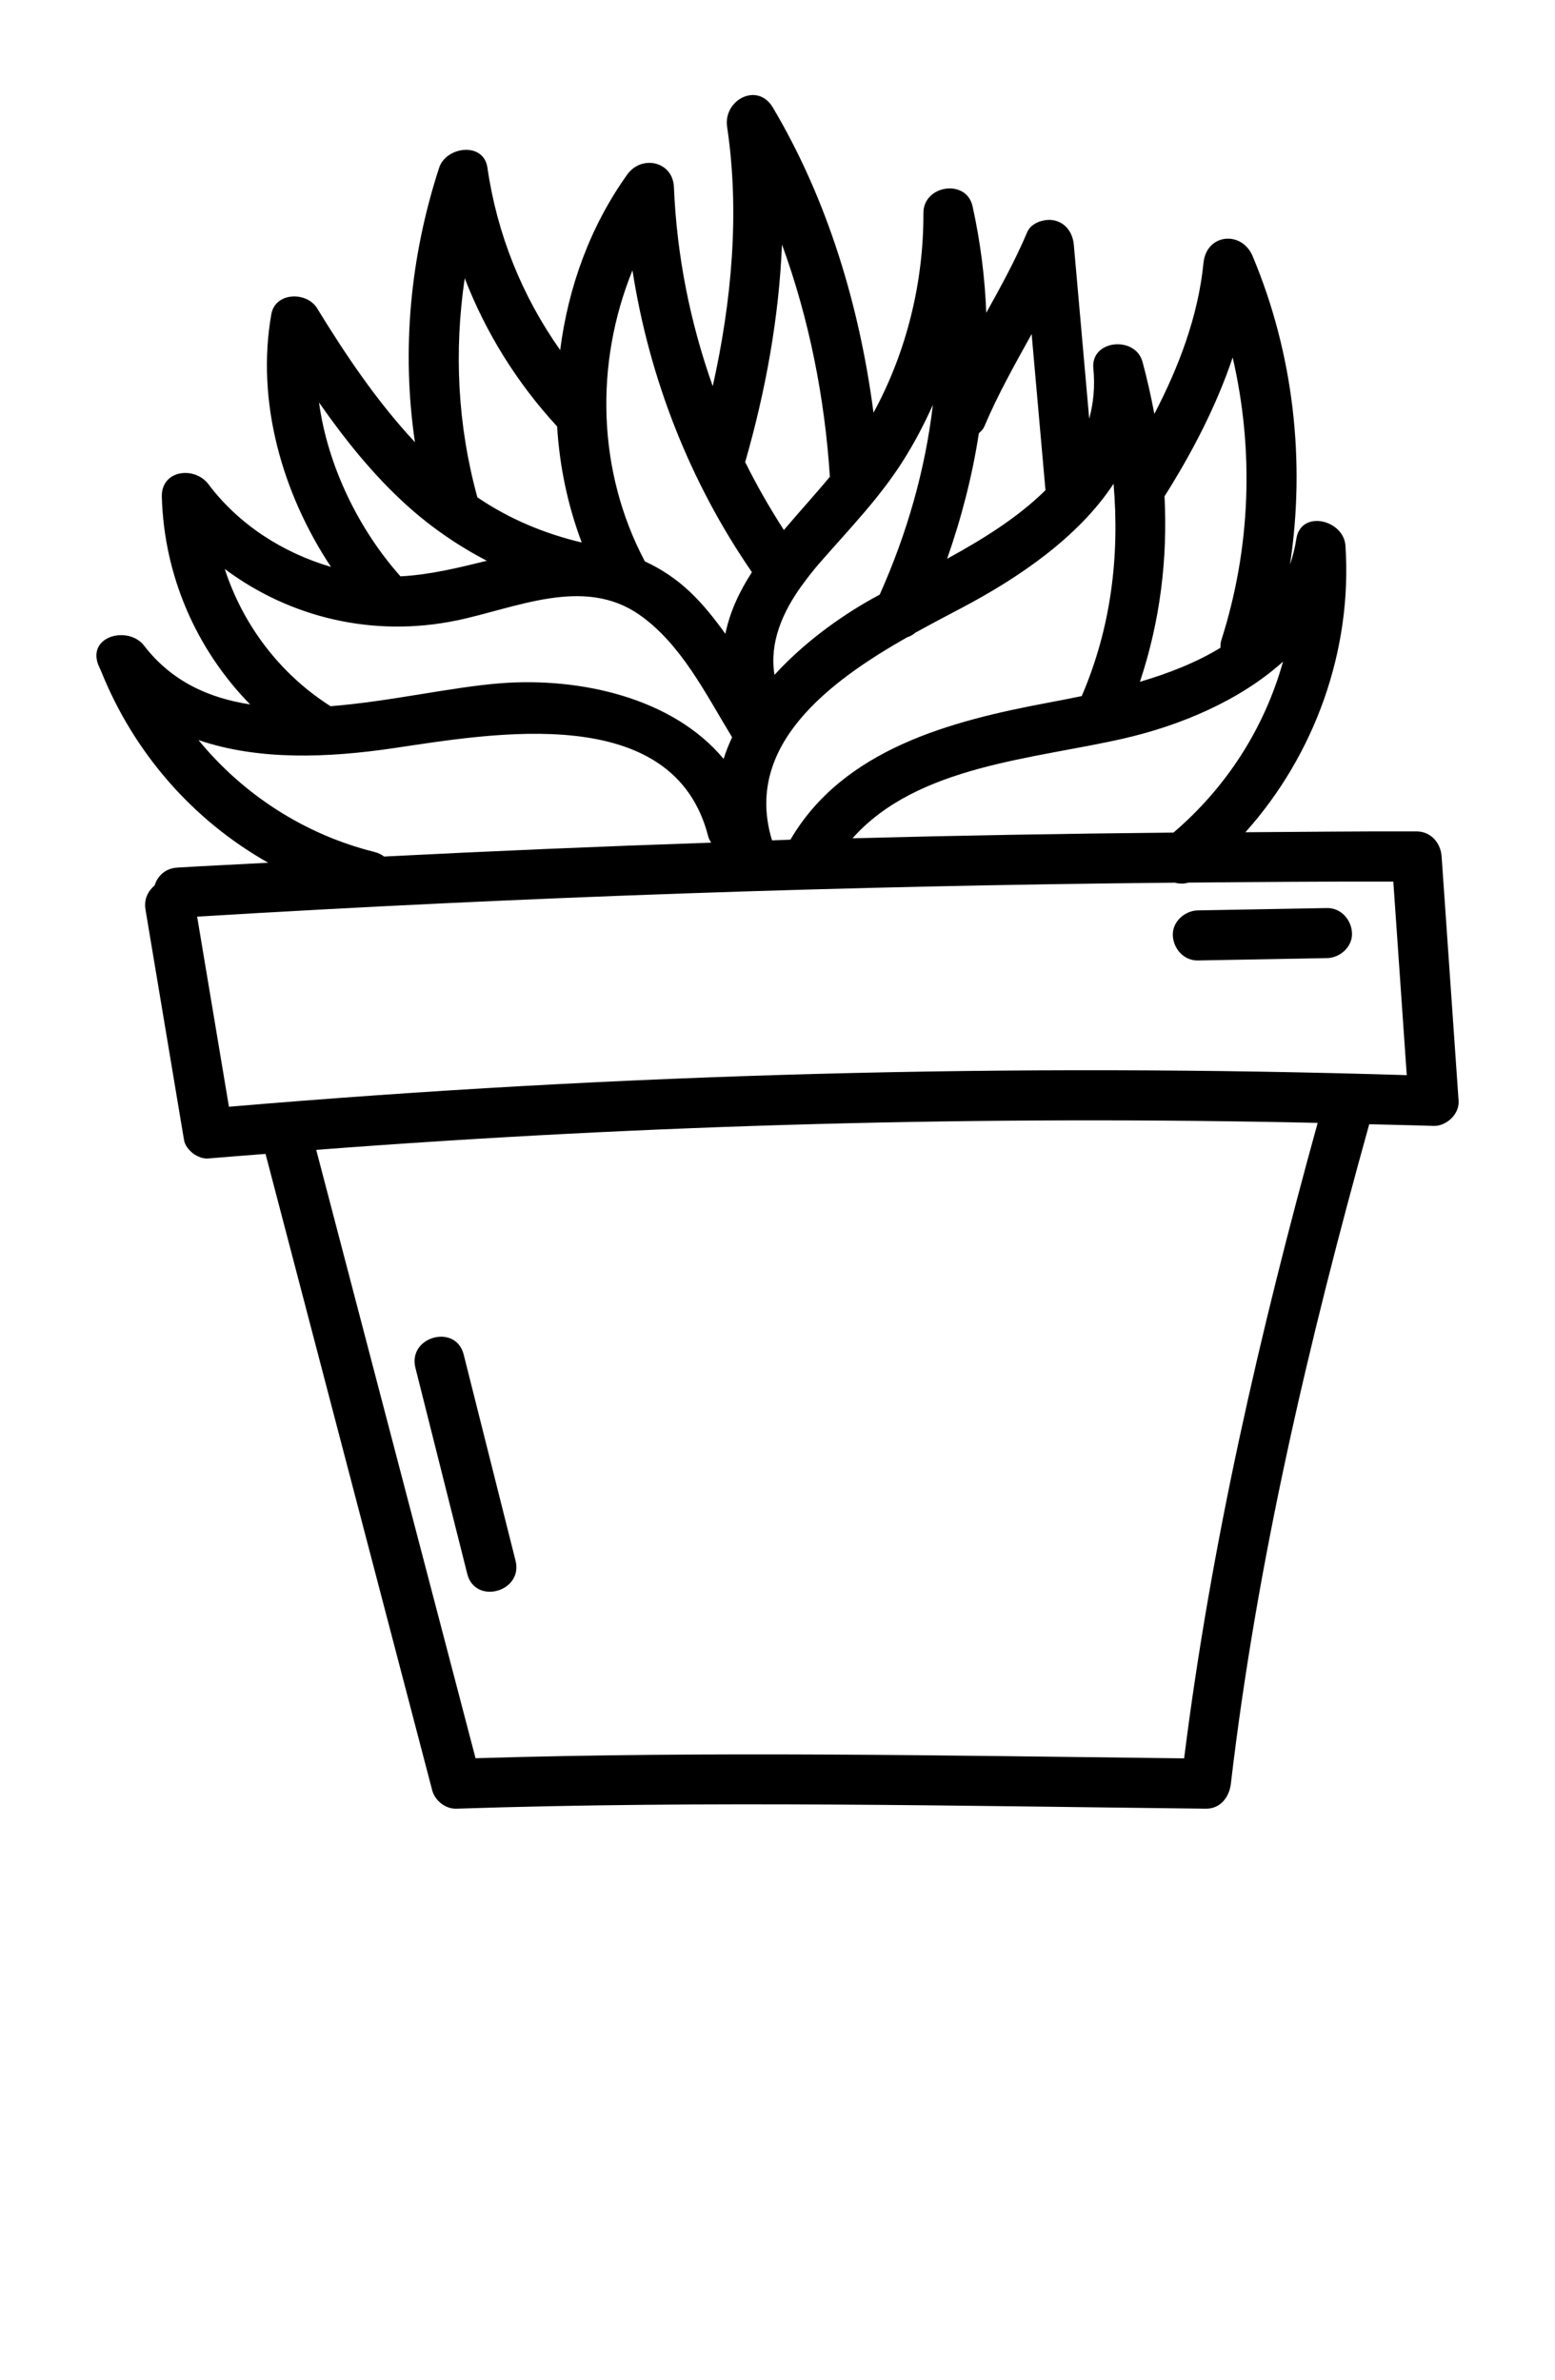 <svg id="defoult-plant" xmlns="http://www.w3.org/2000/svg" xmlns:xlink="http://www.w3.org/1999/xlink" version="1.1" x="0px" y="0px"
    viewBox="0 0 81.71 125" style="enable-background:new 0 0 81.71 100;" xml:space="preserve">
    <path
        d="M75.752,44.987c-0.049-0.711-0.563-1.313-1.315-1.315  c-2.999-0.01-5.997,0.027-8.995,0.044c3.648-4.071,5.624-9.559,5.257-15.052  c-0.092-1.375-2.353-1.907-2.583-0.35c-0.071,0.479-0.19,0.921-0.331,1.346  c0.824-5.449,0.182-11.098-1.962-16.202c-0.573-1.365-2.43-1.187-2.583,0.35  c-0.277,2.778-1.283,5.442-2.582,7.933c-0.174-0.911-0.375-1.823-0.623-2.735  c-0.376-1.384-2.735-1.165-2.583,0.35c0.096,0.957,0.001,1.828-0.217,2.639  c-0.27-3.045-0.539-6.09-0.809-9.135c-0.052-0.584-0.373-1.105-0.965-1.268  c-0.51-0.14-1.263,0.077-1.485,0.604c-0.617,1.461-1.381,2.849-2.15,4.234  c-0.073-1.857-0.308-3.724-0.72-5.593c-0.323-1.463-2.587-1.117-2.583,0.35  c0.011,3.65-0.882,7.292-2.623,10.492c-0.733-5.61-2.411-11.185-5.288-16.03  c-0.812-1.367-2.613-0.389-2.404,1.013c0.672,4.507,0.24,9.161-0.755,13.624  c-1.19-3.347-1.892-6.866-2.04-10.456c-0.057-1.365-1.702-1.709-2.451-0.664  c-1.96,2.737-3.105,5.933-3.526,9.222c-2.008-2.838-3.321-6.105-3.823-9.58  c-0.2-1.382-2.174-1.11-2.536,0c-1.529,4.688-1.984,9.597-1.273,14.419  c-1.985-2.128-3.624-4.558-5.142-7.036c-0.545-0.889-2.197-0.853-2.404,0.314  c-0.809,4.568,0.562,9.394,3.134,13.273c-2.534-0.745-4.841-2.219-6.437-4.341  c-0.721-0.959-2.491-0.766-2.451,0.664c0.118,4.144,1.808,8.01,4.64,10.901  c-2.17-0.334-4.127-1.209-5.575-3.09c-0.813-1.055-2.988-0.522-2.404,1.013  c0.041,0.107,0.098,0.205,0.14,0.311c-0.002,0.001-0.005,0.002-0.007,0.003  c0.005,0.007,0.012,0.011,0.017,0.018c1.721,4.292,4.828,7.833,8.777,10.06  c-1.592,0.091-3.185,0.158-4.776,0.256c-0.644,0.04-1.039,0.452-1.191,0.938  c-0.341,0.289-0.57,0.719-0.479,1.268c0.675,4.036,1.35,8.071,2.025,12.107  c0.087,0.523,0.741,1.012,1.268,0.966c1.004-0.088,2.01-0.158,3.015-0.24  c2.919,11.143,5.839,22.287,8.758,33.43c0.142,0.542,0.699,0.984,1.268,0.965  c13.128-0.434,26.255-0.146,39.384,0c0.771,0.009,1.233-0.614,1.315-1.315  c1.372-11.711,4.111-23.288,7.27-34.638c1.127,0.031,2.254,0.05,3.381,0.088  c0.675,0.023,1.363-0.622,1.315-1.315C76.346,53.547,76.049,49.267,75.752,44.987z   M44.798,44.033c3.409-3.84,9.546-4.156,14.283-5.249  c2.931-0.676,6.05-1.971,8.337-4.029c-0.967,3.465-2.954,6.588-5.756,8.979  C56.039,43.788,50.417,43.886,44.798,44.033z M40.568,44.143  c-1.521-4.971,2.998-8.344,7.117-10.677c0.143-0.041,0.277-0.112,0.397-0.222  c0.879-0.488,1.732-0.932,2.488-1.332c2.915-1.539,6.087-3.673,7.944-6.501  c0.321,3.772-0.116,7.533-1.673,11.153c-0.615,0.127-1.218,0.244-1.794,0.352  c-5.083,0.954-10.728,2.426-13.512,7.19  C41.214,44.117,40.891,44.134,40.568,44.143z M51.437,22.752  c0.121-0.096,0.227-0.21,0.29-0.358c0.708-1.675,1.602-3.257,2.482-4.846  c0.241,2.715,0.481,5.43,0.722,8.144c0.002,0.017,0.01,0.032,0.012,0.049  c-1.438,1.431-3.309,2.591-5.176,3.611C50.527,27.188,51.093,24.985,51.437,22.752  z M64.773,18.777c1.131,4.891,0.952,10.011-0.599,14.86  c-0.045,0.14-0.04,0.263-0.042,0.388c-1.273,0.78-2.736,1.348-4.233,1.789  c1.067-3.202,1.46-6.459,1.293-9.744C62.637,23.783,63.908,21.345,64.773,18.777z   M49.019,21.267c-0.4,3.415-1.362,6.768-2.794,9.968  c-0.131,0.072-0.268,0.144-0.395,0.215c-1.8,1.01-3.647,2.373-5.133,4  c-0.277-1.699,0.426-3.288,1.418-4.672c0.047-0.049,0.08-0.104,0.118-0.159  c0.265-0.358,0.541-0.706,0.825-1.034c1.533-1.761,3.148-3.407,4.402-5.392  C48.052,23.255,48.567,22.275,49.019,21.267z M39.164,24.247  c1.062-3.701,1.769-7.545,1.926-11.403c1.435,3.917,2.252,8.088,2.517,12.199  c-0.766,0.924-1.613,1.847-2.416,2.798c-0.747-1.156-1.428-2.347-2.037-3.573  C39.155,24.26,39.161,24.256,39.164,24.247z M33.234,14.202  c0.883,5.672,3.009,11.109,6.277,15.854c-0.657,1.014-1.161,2.084-1.395,3.238  c-0.564-0.784-1.159-1.541-1.861-2.204c-0.735-0.695-1.53-1.216-2.37-1.601  C31.375,24.751,31.246,19.09,33.234,14.202z M29.274,22.399  c0.128,2.08,0.554,4.139,1.294,6.098c-1.973-0.47-3.82-1.243-5.483-2.372  c-1.048-3.811-1.229-7.686-0.665-11.51  C25.526,17.48,27.177,20.126,29.274,22.399z M25.58,29.457  c-1.506,0.37-2.998,0.738-4.537,0.817c-2.173-2.44-3.818-5.76-4.28-9.132  c1.354,1.936,2.832,3.786,4.577,5.369C22.632,27.684,24.06,28.663,25.58,29.457z   M11.81,29.887c3.432,2.566,7.815,3.609,12.182,2.705  c3.108-0.643,6.68-2.347,9.609-0.297c2.198,1.538,3.489,4.17,4.868,6.432  c-0.171,0.371-0.324,0.749-0.445,1.136c-2.69-3.225-7.574-4.297-11.734-3.972  c-2.582,0.202-5.787,0.956-8.921,1.205C14.7,35.399,12.768,32.826,11.81,29.887z   M19.68,44.752c-3.661-0.911-6.901-3.01-9.251-5.878  c3.174,1.086,6.833,0.93,10.234,0.428c5.225-0.771,14.745-2.503,16.555,4.648  c0.032,0.126,0.096,0.214,0.151,0.313c-5.731,0.193-11.46,0.438-17.188,0.729  C20.048,44.887,19.883,44.803,19.68,44.752z M10.359,48.149  c17.107-1.039,34.235-1.623,51.371-1.784c0.233,0.059,0.476,0.07,0.722-0.004  c3.587-0.031,7.175-0.06,10.762-0.053c0.235,3.389,0.471,6.778,0.706,10.167  c-20.645-0.639-41.309-0.091-61.89,1.66  C11.472,54.806,10.915,51.478,10.359,48.149z M62.222,92.363  c-12.413-0.145-24.823-0.382-37.234-0.007c-2.791-10.652-5.581-21.304-8.372-31.956  c17.508-1.337,35.069-1.807,52.623-1.417  C66.211,69.936,63.638,81.081,62.222,92.363z" />
    <path
        d="M24.365,71.151c-0.413-1.641-2.95-0.946-2.536,0.699  c0.908,3.608,1.816,7.216,2.724,10.824c0.413,1.641,2.95,0.945,2.536-0.699  C26.181,78.367,25.273,74.759,24.365,71.151z" />
    <path
        d="M62.943,50.451c2.262-0.041,4.524-0.082,6.785-0.123  c0.687-0.012,1.347-0.596,1.315-1.315c-0.031-0.702-0.578-1.328-1.315-1.315  c-2.262,0.041-4.524,0.082-6.785,0.123c-0.687,0.013-1.347,0.596-1.315,1.315  C61.659,49.838,62.206,50.464,62.943,50.451z" />
</svg>
